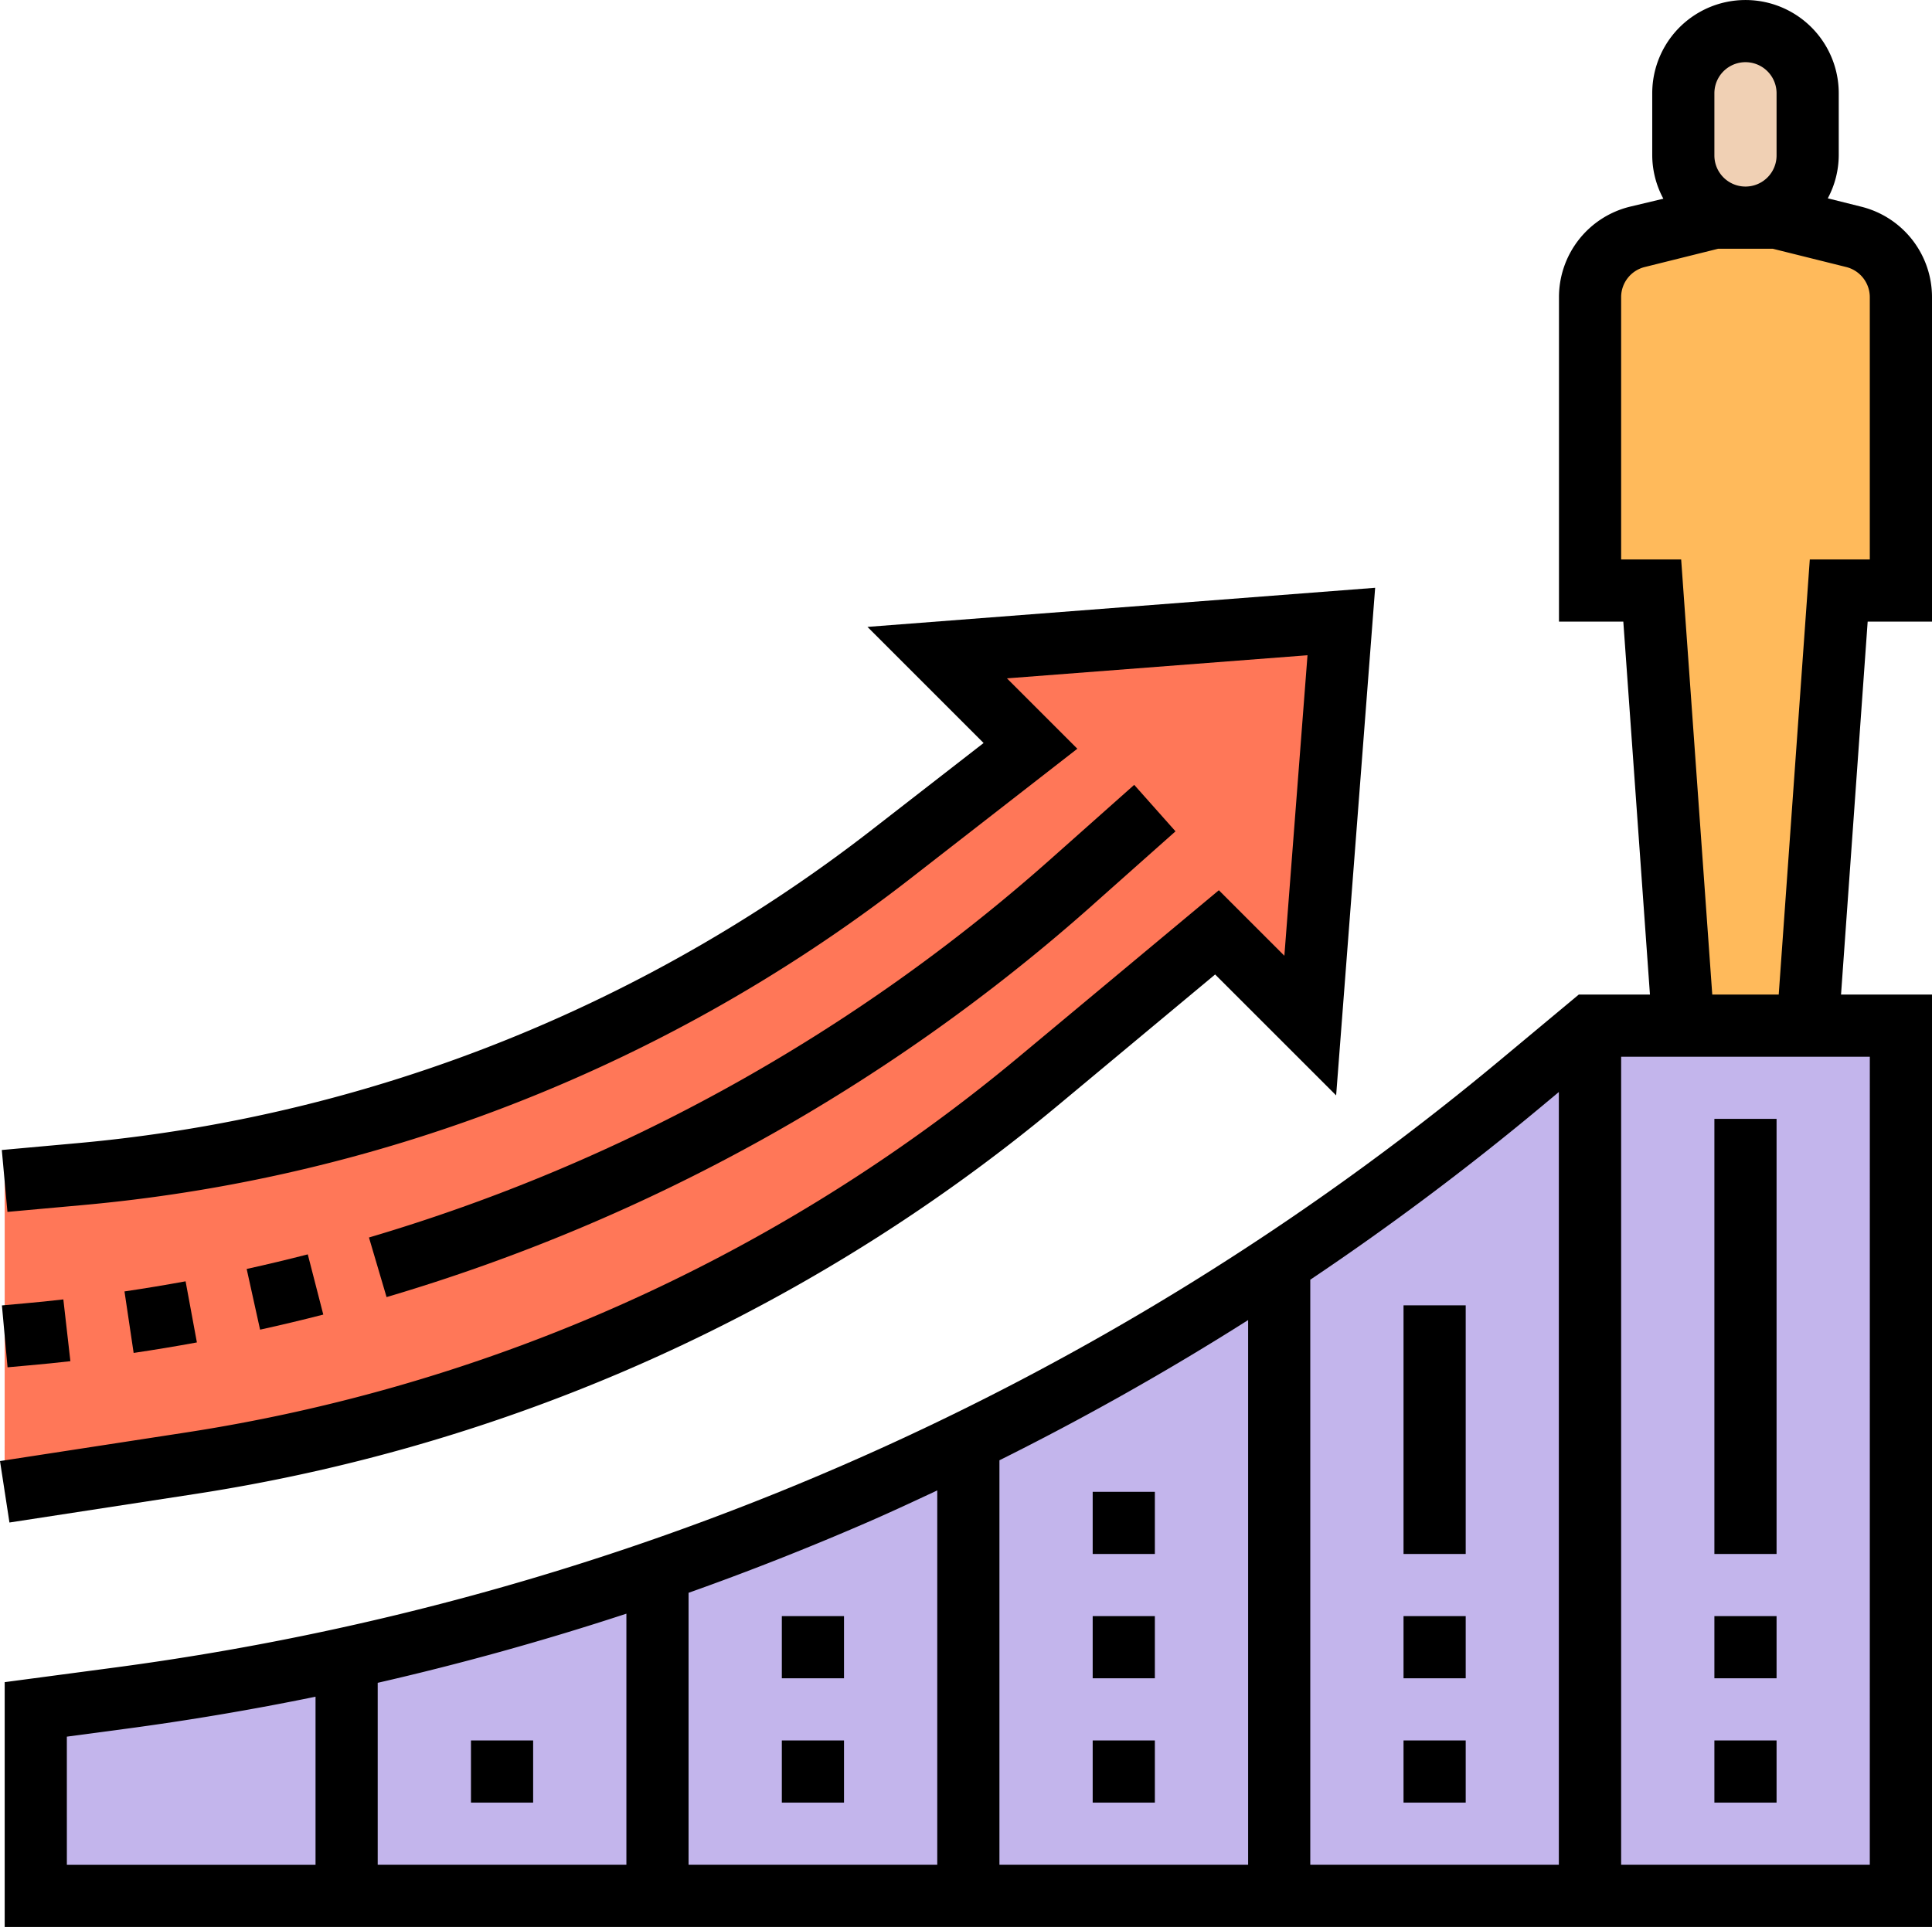 <svg id="crecimiento-2" xmlns="http://www.w3.org/2000/svg" width="84.424" height="84.219" viewBox="0 0 84.424 84.219">
  <g id="Grupo_54001" data-name="Grupo 54001" transform="translate(1.563 44.826)">
    <path id="Trazado_102096" data-name="Trazado 102096" d="M22.791,426.984v10.378H9.207v-8.15l3.708-.49C16.23,428.288,19.531,427.7,22.791,426.984Zm0,0" transform="translate(-9.207 -399.328)" fill="#c3b5ec"/>
    <path id="Trazado_102097" data-name="Trazado 102097" d="M182.791,390.936H169.207V376.727q4.361-1.508,8.626-3.369c1.671-.72,3.328-1.494,4.958-2.3Zm0,0" transform="translate(-142.04 -352.902)" fill="#c3b5ec"/>
    <path id="Trazado_102098" data-name="Trazado 102098" d="M341.73,264.105V302.14H328.147V274.972l-.217-.34a123.245,123.245,0,0,0,10.758-7.988Zm0,0" transform="translate(-273.812 -264.105)" fill="#c3b5ec"/>
    <path id="Trazado_102099" data-name="Trazado 102099" d="M262.791,326.445v27.167H249.207V333.739a119.179,119.179,0,0,0,13.367-7.633Zm0,0" transform="translate(-208.456 -315.578)" fill="#c3b5ec"/>
    <path id="Trazado_102100" data-name="Trazado 102100" d="M413.282,264.105h9.509V302.14H409.207V264.105Zm0,0" transform="translate(-341.289 -264.105)" fill="#c3b5ec"/>
    <path id="Trazado_102101" data-name="Trazado 102101" d="M102.791,418.634H89.207V408.256q3.26-.713,6.479-1.616,3.587-1,7.1-2.214Zm0,0" transform="translate(-75.623 -380.6)" fill="#c3b5ec"/>
  </g>
  <path id="Trazado_102102" data-name="Trazado 102102" d="M420.74,56.947l-3.383-.842h-2.717l-3.382.842a2.706,2.706,0,0,0-2.051,2.636V72.406h2.717l1.358,19.017h5.433l1.358-19.017h2.717V59.583A2.706,2.706,0,0,0,420.74,56.947Zm0,0" transform="translate(-339.726 -46.597)" fill="#ffba5b"/>
  <path id="Trazado_102103" data-name="Trazado 102103" d="M435.924,16.256a2.725,2.725,0,0,1-2.717-2.717V10.822a2.725,2.725,0,0,1,2.717-2.717,2.736,2.736,0,0,1,2.717,2.717v2.717A2.725,2.725,0,0,1,435.924,16.256Zm0,0" transform="translate(-359.65 -6.747)" fill="#f0d0b4"/>
  <path id="Trazado_102104" data-name="Trazado 102104" d="M1.207,191.348v-6.792l3.314-.3a68.478,68.478,0,0,0,11.37-2.024,67.852,67.852,0,0,0,10.867-3.926,68.437,68.437,0,0,0,13.19-8.028l6.085-4.74-4.075-4.075,17.659-1.358-1.358,17.659-4.075-4.075-7.8,6.493a75.8,75.8,0,0,1-18.678,11.451,76.251,76.251,0,0,1-18.352,5.256l-8.15,1.25Zm0,0" transform="translate(-1.002 -132.938)" fill="#ff7758"/>
  <path id="Trazado_102105" data-name="Trazado 102105" d="M8.565,191a77.422,77.422,0,0,0,18.676-5.347A77.185,77.185,0,0,0,46.257,174l6.842-5.7,5.287,5.285L60.091,151.4l-22.185,1.709,5.075,5.075L38.1,161.975a66.442,66.442,0,0,1-12.924,7.866,66.081,66.081,0,0,1-21.787,5.831l-3.31.3.246,2.705,3.312-.3a68.856,68.856,0,0,0,22.68-6.071,69.135,69.135,0,0,0,13.453-8.188l7.307-5.684-3.076-3.076,13.134-1.01-1.011,13.134-2.863-2.863-8.748,7.29A74.475,74.475,0,0,1,26.17,183.156a74.71,74.71,0,0,1-18.019,5.158L0,189.567l.413,2.686Zm0,0" transform="translate(0 -125.71)"/>
  <path id="Trazado_102106" data-name="Trazado 102106" d="M126.552,207.394l3.639-3.234-1.805-2.031-3.639,3.234a78.181,78.181,0,0,1-29.8,16.549l.769,2.605a80.9,80.9,0,0,0,30.838-17.123Zm0,0" transform="translate(-78.824 -167.826)"/>
  <path id="Trazado_102107" data-name="Trazado 102107" d="M66.151,322.984q-1.328.342-2.67.638l.586,2.653q1.387-.305,2.762-.659Zm0,0" transform="translate(-52.702 -268.161)"/>
  <path id="Trazado_102108" data-name="Trazado 102108" d="M34.709,329.922q-1.331.244-2.67.442l.4,2.688c.925-.137,1.845-.29,2.764-.459Zm0,0" transform="translate(-26.599 -273.921)"/>
  <path id="Trazado_102109" data-name="Trazado 102109" d="M3.481,337.291l-.308-2.7q-.858.1-1.72.175l-.964.087.246,2.705.966-.087Q2.592,337.393,3.481,337.291Zm0,0" transform="translate(-0.405 -277.799)"/>
  <path id="Trazado_102110" data-name="Trazado 102110" d="M85.426,27.273V13.094A4.072,4.072,0,0,0,82.339,9.14l-1.467-.367A4.025,4.025,0,0,0,81.351,6.9V4.181a4.075,4.075,0,0,0-8.15,0V6.9a4.03,4.03,0,0,0,.486,1.89l-1.475.352a4.069,4.069,0,0,0-3.086,3.954V27.273h2.811l1.164,16.3H69.992l-3.427,2.855a118.991,118.991,0,0,1-28.743,17.72,119.07,119.07,0,0,1-31.73,8.828l-4.885.649v10.7H85.426V43.573H81.451l1.164-16.3ZM75.917,4.181a1.358,1.358,0,0,1,2.717,0V6.9a1.358,1.358,0,0,1-2.717,0ZM68.3,48.516l.82-.684V81.607H58.258V56.036A121.877,121.877,0,0,0,68.3,48.516ZM55.542,81.607H44.675V63.928A121.5,121.5,0,0,0,55.542,57.8ZM38.906,66.638c1.027-.446,2.04-.919,3.052-1.393V81.607H31.091V69.72Q35.046,68.314,38.906,66.638ZM28.374,81.607H17.507V73.654q5.5-1.26,10.867-3.022Zm-24.451-5.6,2.527-.337q4.2-.56,8.34-1.409v7.348H3.924Zm78.785,5.6H71.842V46.29H82.709ZM75.824,43.573,74.465,24.556H71.842V13.094a1.356,1.356,0,0,1,1.03-1.318l3.212-.8h2.382l3.213.8a1.359,1.359,0,0,1,1.029,1.319V24.556H80.086L78.728,43.573Zm0,0" transform="translate(-1.002 -0.105)"/>
  <path id="Trazado_102111" data-name="Trazado 102111" d="M441.207,288.105h2.717v19.017h-2.717Zm0,0" transform="translate(-366.292 -239.204)"/>
  <path id="Trazado_102112" data-name="Trazado 102112" d="M441.207,416.105h2.717v2.717h-2.717Zm0,0" transform="translate(-366.292 -345.471)"/>
  <path id="Trazado_102113" data-name="Trazado 102113" d="M441.207,448.105h2.717v2.717h-2.717Zm0,0" transform="translate(-366.292 -372.037)"/>
  <path id="Trazado_102114" data-name="Trazado 102114" d="M361.207,336.105h2.717v10.867h-2.717Zm0,0" transform="translate(-299.876 -279.054)"/>
  <path id="Trazado_102115" data-name="Trazado 102115" d="M361.207,416.105h2.717v2.717h-2.717Zm0,0" transform="translate(-299.876 -345.471)"/>
  <path id="Trazado_102116" data-name="Trazado 102116" d="M361.207,448.105h2.717v2.717h-2.717Zm0,0" transform="translate(-299.876 -372.037)"/>
  <path id="Trazado_102117" data-name="Trazado 102117" d="M281.207,384.105h2.717v2.717h-2.717Zm0,0" transform="translate(-233.459 -318.904)"/>
  <path id="Trazado_102118" data-name="Trazado 102118" d="M281.207,416.105h2.717v2.717h-2.717Zm0,0" transform="translate(-233.459 -345.471)"/>
  <path id="Trazado_102119" data-name="Trazado 102119" d="M281.207,448.105h2.717v2.717h-2.717Zm0,0" transform="translate(-233.459 -372.037)"/>
  <path id="Trazado_102120" data-name="Trazado 102120" d="M201.207,416.105h2.717v2.717h-2.717Zm0,0" transform="translate(-167.043 -345.471)"/>
  <path id="Trazado_102121" data-name="Trazado 102121" d="M201.207,448.105h2.717v2.717h-2.717Zm0,0" transform="translate(-167.043 -372.037)"/>
  <path id="Trazado_102122" data-name="Trazado 102122" d="M121.207,448.105h2.717v2.717h-2.717Zm0,0" transform="translate(-100.627 -372.037)"/>
</svg>
